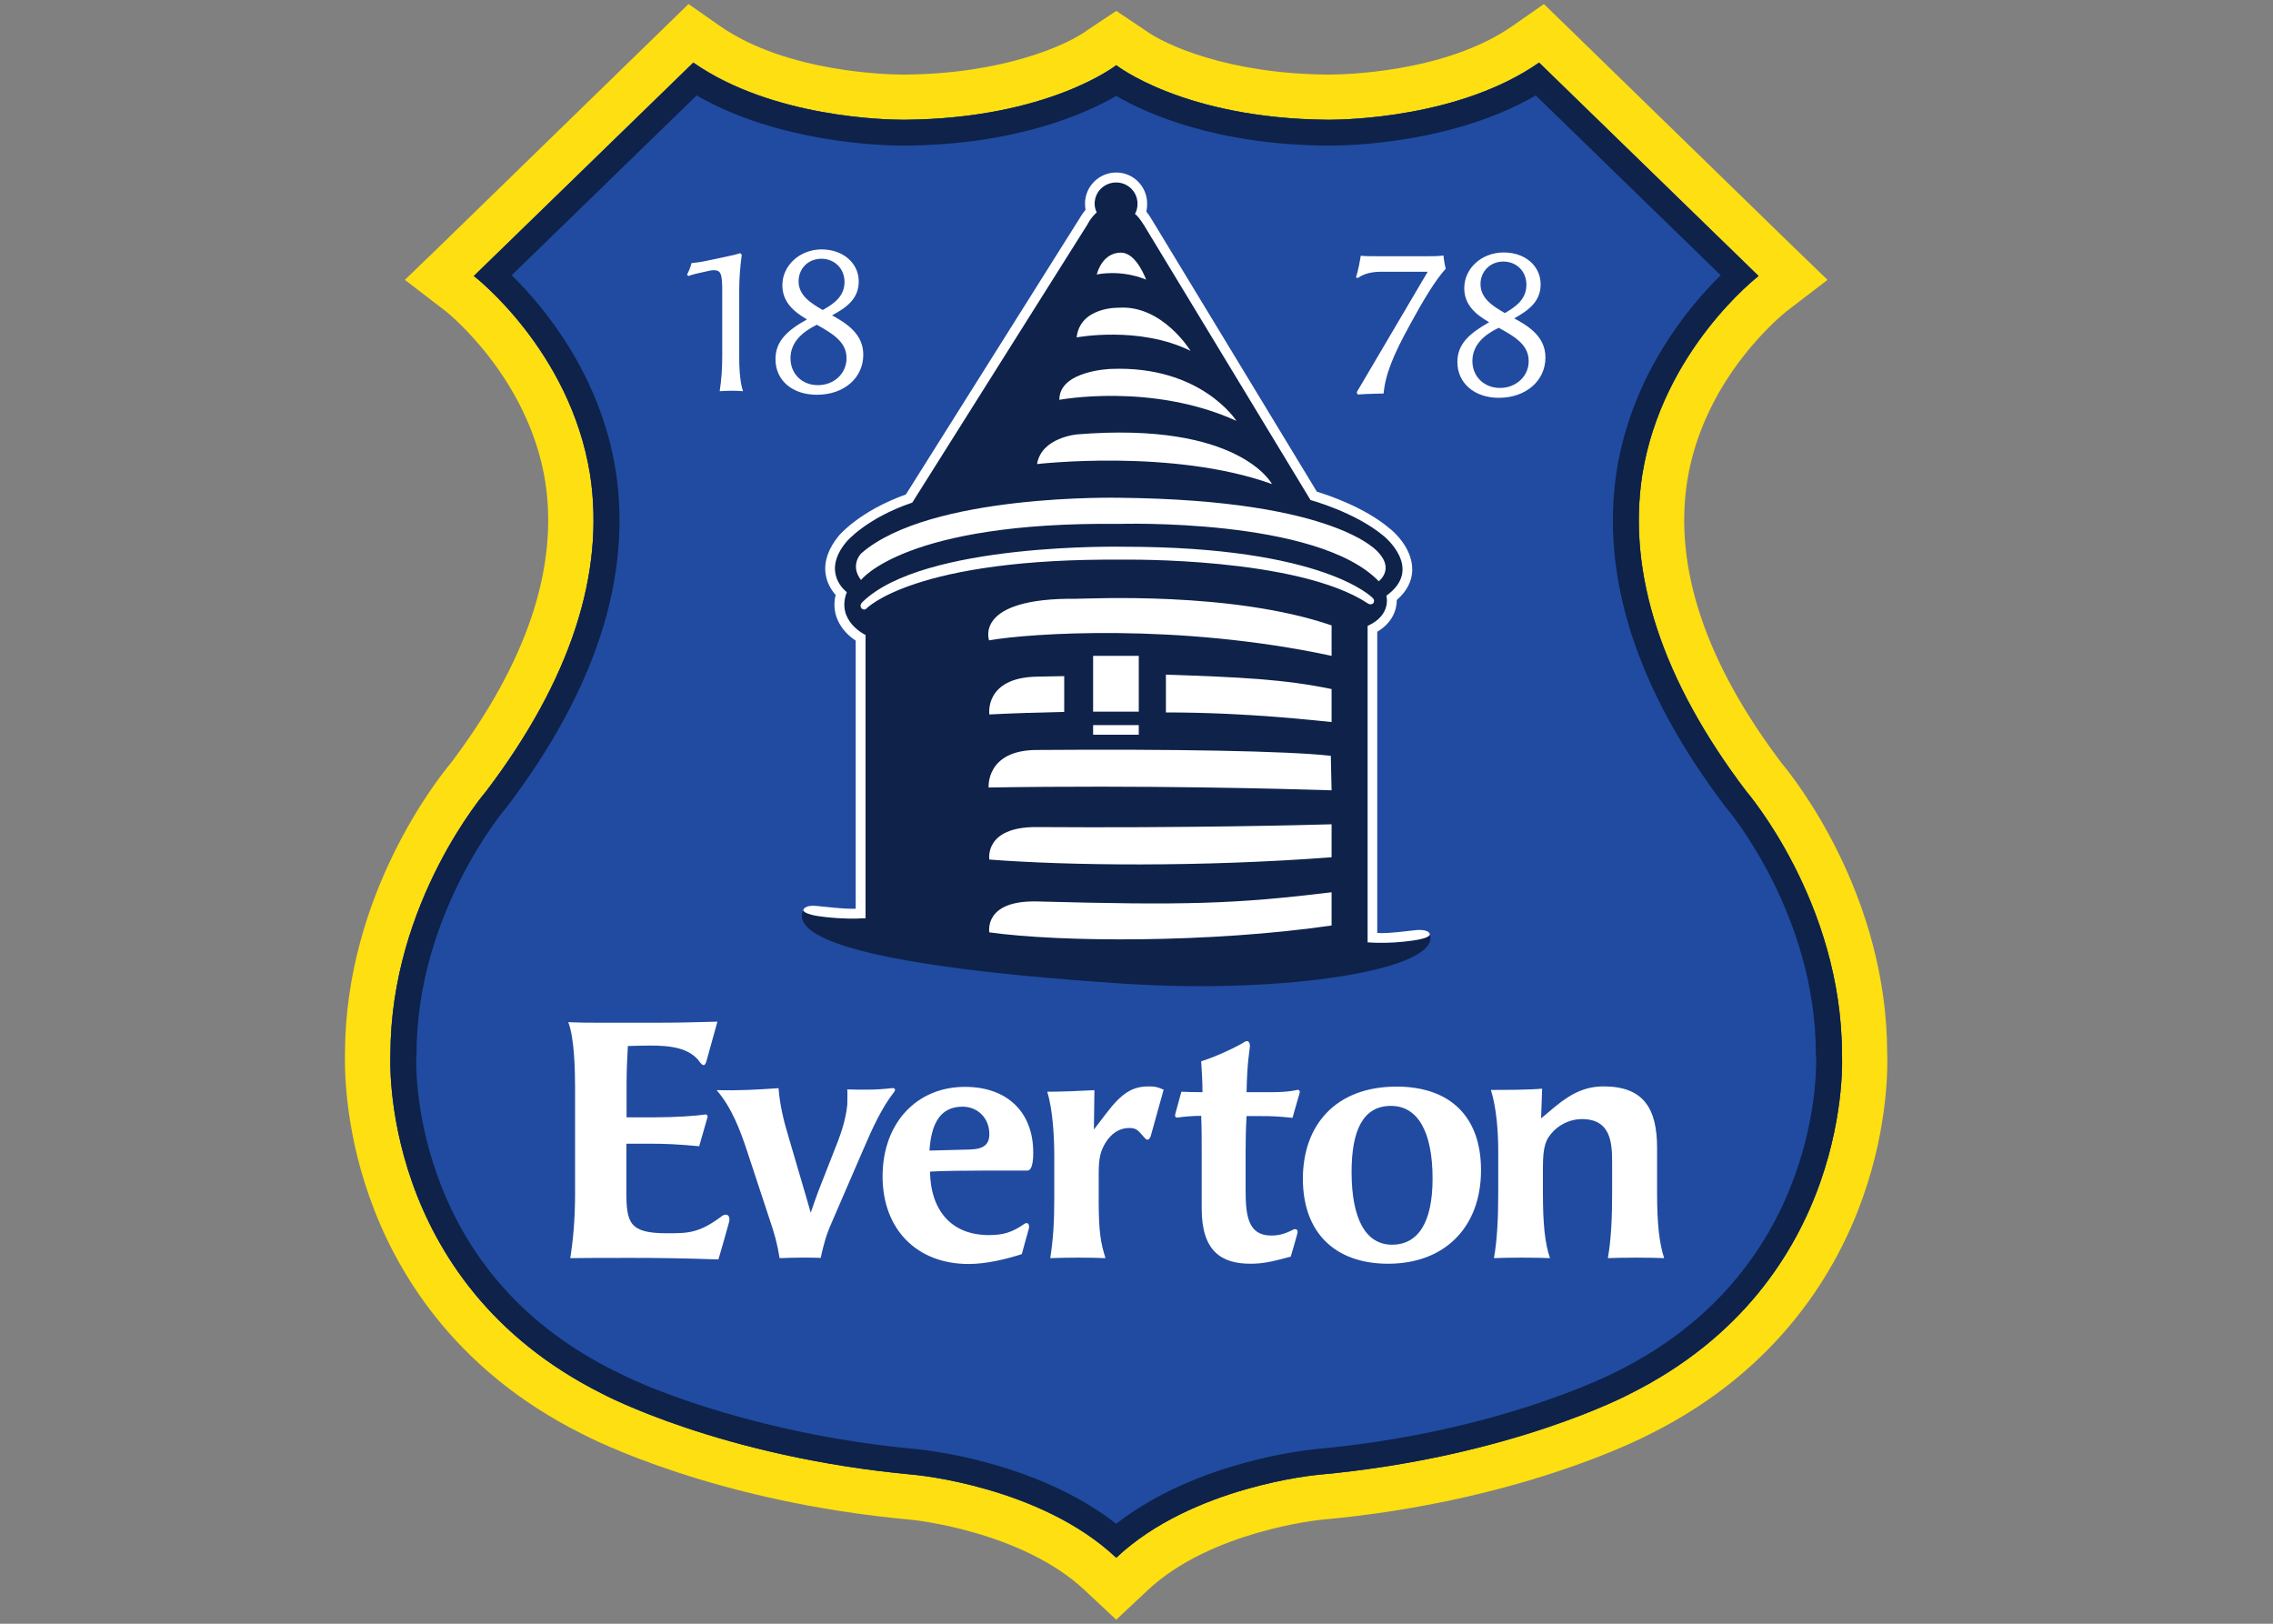 <?xml version="1.0" encoding="UTF-8"?>
<svg xmlns="http://www.w3.org/2000/svg" xmlns:xlink="http://www.w3.org/1999/xlink" width="35pt" height="25pt" viewBox="0 0 35 25" version="1.1">
<rect x="0" y="0" width="35" height="25" fill="#808080" stroke="none"/>
<g id="surface1">
<path style=" stroke:none;fill-rule:nonzero;fill:rgb(99.216%,87.451%,7.059%);fill-opacity:1;" d="M 23.699 0.961 L 27.078 4.246 C 27.078 4.246 25.598 5.387 25.289 7.301 C 25.051 8.828 25.59 10.469 26.887 12.18 C 26.887 12.18 28.363 13.887 28.363 16.234 C 28.363 16.234 28.562 19.727 25.098 21.457 C 25.098 21.457 23.27 22.434 20.293 22.707 C 20.293 22.707 18.359 22.879 17.188 23.98 C 16.016 22.879 14.082 22.707 14.082 22.707 C 11.105 22.434 9.277 21.457 9.277 21.457 C 5.812 19.727 6.012 16.234 6.012 16.234 C 6.012 13.887 7.488 12.18 7.488 12.18 C 8.785 10.469 9.32 8.828 9.086 7.301 C 8.777 5.387 7.297 4.246 7.297 4.246 L 10.676 0.961 C 11.891 1.812 13.648 1.844 13.906 1.844 C 13.926 1.844 13.938 1.844 13.938 1.844 C 16.148 1.824 17.188 1.004 17.188 1.004 C 17.188 1.004 18.227 1.824 20.438 1.844 C 20.438 1.844 20.449 1.844 20.469 1.844 C 20.723 1.844 22.484 1.812 23.699 0.961 M 23.773 0.062 L 23.297 0.395 C 22.25 1.129 20.648 1.148 20.469 1.148 L 20.441 1.148 C 18.926 1.137 17.938 0.695 17.621 0.457 L 17.188 0.168 L 16.754 0.457 C 16.438 0.695 15.445 1.137 13.934 1.148 L 13.906 1.148 C 13.727 1.148 12.125 1.129 11.078 0.395 L 10.602 0.062 L 10.188 0.465 L 6.809 3.754 L 6.234 4.309 L 6.871 4.797 C 6.879 4.805 8.137 5.805 8.395 7.41 C 8.602 8.738 8.113 10.199 6.941 11.75 C 6.758 11.969 5.316 13.766 5.312 16.223 C 5.309 16.387 5.293 17.312 5.688 18.426 C 6.078 19.539 6.965 21.078 8.957 22.074 C 9.129 22.164 11.016 23.125 14.02 23.398 C 14.035 23.398 15.73 23.566 16.707 24.488 L 17.188 24.938 L 17.668 24.488 C 18.645 23.566 20.34 23.398 20.355 23.398 C 23.359 23.125 25.246 22.164 25.418 22.074 C 27.41 21.078 28.297 19.539 28.688 18.426 C 29.082 17.312 29.066 16.387 29.059 16.223 C 29.059 13.766 27.617 11.969 27.434 11.75 C 26.262 10.199 25.773 8.738 25.98 7.406 C 26.238 5.785 27.492 4.809 27.504 4.797 L 28.141 4.309 L 27.566 3.754 L 24.188 0.465 Z M 23.773 0.062 "/>
<path style=" stroke:none;fill-rule:nonzero;fill:rgb(12.549%,29.412%,62.745%);fill-opacity:1;" d="M 23.699 0.965 L 27.078 4.25 C 27.078 4.25 25.598 5.387 25.289 7.305 C 25.055 8.828 25.59 10.469 26.887 12.18 C 26.887 12.18 28.363 13.887 28.363 16.238 C 28.363 16.238 28.562 19.73 25.098 21.461 C 25.098 21.461 23.27 22.438 20.293 22.707 C 20.293 22.707 18.359 22.879 17.188 23.984 C 16.016 22.879 14.082 22.707 14.082 22.707 C 11.105 22.438 9.277 21.461 9.277 21.461 C 5.812 19.73 6.012 16.238 6.012 16.238 C 6.012 13.887 7.488 12.18 7.488 12.18 C 8.785 10.469 9.32 8.828 9.086 7.305 C 8.777 5.387 7.297 4.25 7.297 4.25 L 10.676 0.965 C 11.891 1.812 13.652 1.844 13.906 1.844 C 13.926 1.844 13.938 1.844 13.938 1.844 C 16.148 1.824 17.188 1.004 17.188 1.004 C 17.188 1.004 18.227 1.824 20.438 1.844 C 20.438 1.844 20.445 1.844 20.469 1.844 C 20.723 1.844 22.484 1.812 23.699 0.965 "/>
<path style=" stroke:none;fill-rule:nonzero;fill:rgb(5.49%,13.333%,29.02%);fill-opacity:1;" d="M 10.727 1.469 C 11.992 2.199 13.582 2.242 13.906 2.242 C 13.93 2.242 13.941 2.242 13.941 2.242 C 15.672 2.227 16.738 1.738 17.188 1.477 C 17.637 1.738 18.703 2.227 20.43 2.242 C 20.43 2.242 20.441 2.242 20.469 2.242 C 20.793 2.242 22.383 2.203 23.648 1.469 L 26.496 4.238 C 26.004 4.719 25.133 5.762 24.895 7.242 C 24.641 8.879 25.203 10.621 26.566 12.418 L 26.574 12.43 L 26.582 12.438 C 26.598 12.453 27.965 14.07 27.961 16.234 L 27.961 16.246 L 27.965 16.258 C 27.965 16.293 28.113 19.508 24.918 21.105 L 24.914 21.105 L 24.906 21.109 C 24.891 21.121 23.117 22.051 20.258 22.312 C 20.176 22.32 18.441 22.484 17.188 23.461 C 15.934 22.484 14.195 22.32 14.117 22.312 C 11.84 22.105 10.078 21.434 9.469 21.109 L 9.461 21.105 L 9.457 21.105 C 8.125 20.441 7.211 19.43 6.734 18.098 C 6.371 17.09 6.41 16.266 6.41 16.258 L 6.414 16.246 L 6.414 16.234 C 6.41 14.07 7.777 12.453 7.793 12.438 L 7.801 12.43 L 7.809 12.418 C 9.172 10.621 9.734 8.879 9.48 7.242 C 9.242 5.762 8.371 4.719 7.879 4.238 Z M 23.699 0.965 C 22.484 1.812 20.723 1.844 20.469 1.844 C 20.445 1.844 20.438 1.844 20.438 1.844 C 18.227 1.824 17.188 1.004 17.188 1.004 C 17.188 1.004 16.148 1.824 13.938 1.844 C 13.938 1.844 13.926 1.844 13.906 1.844 C 13.648 1.844 11.891 1.812 10.676 0.965 L 7.297 4.25 C 7.297 4.25 8.777 5.387 9.086 7.305 C 9.32 8.828 8.785 10.469 7.488 12.18 C 7.488 12.18 6.012 13.887 6.012 16.238 C 6.012 16.238 5.812 19.73 9.277 21.461 C 9.277 21.461 11.105 22.438 14.082 22.707 C 14.082 22.707 16.016 22.879 17.188 23.984 C 18.359 22.879 20.293 22.707 20.293 22.707 C 23.27 22.438 25.098 21.461 25.098 21.461 C 28.562 19.73 28.363 16.238 28.363 16.238 C 28.363 13.887 26.887 12.18 26.887 12.18 C 25.59 10.469 25.051 8.828 25.289 7.305 C 25.598 5.387 27.078 4.25 27.078 4.25 Z M 23.699 0.965 "/>
<path style=" stroke:none;fill-rule:nonzero;fill:rgb(100%,100%,100%);fill-opacity:1;" d="M 11.383 5.516 C 11.383 5.754 11.406 5.918 11.441 6.023 C 11.398 6.02 11.336 6.016 11.266 6.016 C 11.199 6.016 11.129 6.02 11.082 6.023 C 11.109 5.848 11.121 5.672 11.121 5.484 L 11.121 4.484 C 11.121 4.215 11.102 4.16 10.988 4.16 C 10.961 4.16 10.922 4.168 10.871 4.18 L 10.715 4.215 C 10.664 4.227 10.633 4.238 10.602 4.25 L 10.578 4.23 C 10.602 4.188 10.633 4.113 10.648 4.051 C 10.73 4.043 10.785 4.035 10.879 4.016 L 11.211 3.945 C 11.27 3.934 11.336 3.918 11.398 3.898 L 11.422 3.922 C 11.395 4.109 11.383 4.316 11.383 4.441 Z M 11.383 5.516 "/>
<path style=" stroke:none;fill-rule:nonzero;fill:rgb(100%,100%,100%);fill-opacity:1;" d="M 13.293 5.461 C 13.293 5.82 12.996 6.078 12.578 6.078 C 12.199 6.078 11.941 5.855 11.941 5.531 C 11.941 5.25 12.125 5.086 12.426 4.918 C 12.219 4.797 12.047 4.648 12.047 4.391 C 12.047 4.086 12.316 3.84 12.652 3.84 C 12.98 3.84 13.223 4.051 13.223 4.332 C 13.223 4.598 13.039 4.734 12.812 4.855 C 13.047 4.984 13.293 5.148 13.293 5.461 M 12.172 5.516 C 12.172 5.754 12.348 5.93 12.594 5.93 C 12.844 5.93 13.035 5.75 13.035 5.516 C 13.035 5.281 12.859 5.156 12.578 5 C 12.371 5.102 12.172 5.258 12.172 5.516 M 13.004 4.34 C 13.004 4.137 12.852 3.984 12.648 3.984 C 12.445 3.984 12.297 4.133 12.297 4.332 C 12.297 4.547 12.48 4.664 12.668 4.773 C 12.836 4.68 13.004 4.566 13.004 4.34 "/>
<path style=" stroke:none;fill-rule:nonzero;fill:rgb(100%,100%,100%);fill-opacity:1;" d="M 20.891 6.039 L 21.984 4.184 L 21.273 4.184 C 21.148 4.184 21.016 4.203 20.906 4.281 L 20.879 4.27 C 20.914 4.172 20.941 4.012 20.953 3.938 C 21.035 3.945 21.117 3.945 21.207 3.945 L 21.984 3.945 C 22.086 3.945 22.133 3.945 22.227 3.934 C 22.227 3.965 22.25 4.102 22.262 4.137 C 22.098 4.316 21.906 4.641 21.719 4.984 C 21.449 5.473 21.332 5.766 21.305 6.059 C 21.305 6.059 21.055 6.062 20.906 6.074 Z M 20.891 6.039 "/>
<path style=" stroke:none;fill-rule:nonzero;fill:rgb(100%,100%,100%);fill-opacity:1;" d="M 23.797 5.504 C 23.797 5.863 23.496 6.125 23.078 6.125 C 22.703 6.125 22.441 5.898 22.441 5.574 C 22.441 5.293 22.629 5.133 22.93 4.961 C 22.719 4.84 22.547 4.691 22.547 4.438 C 22.547 4.129 22.816 3.887 23.156 3.887 C 23.484 3.887 23.723 4.094 23.723 4.379 C 23.723 4.641 23.539 4.777 23.316 4.902 C 23.551 5.027 23.797 5.191 23.797 5.504 M 22.672 5.559 C 22.672 5.797 22.852 5.973 23.098 5.973 C 23.344 5.973 23.539 5.793 23.539 5.562 C 23.539 5.324 23.359 5.199 23.078 5.047 C 22.871 5.145 22.672 5.301 22.672 5.559 M 23.504 4.383 C 23.504 4.18 23.355 4.027 23.148 4.027 C 22.949 4.027 22.797 4.176 22.797 4.375 C 22.797 4.59 22.98 4.711 23.172 4.82 C 23.34 4.723 23.504 4.609 23.504 4.383 "/>
<path style=" stroke:none;fill-rule:nonzero;fill:rgb(5.49%,13.333%,29.02%);fill-opacity:1;" d="M 22.016 14.379 C 22.027 14.402 21.988 14.441 21.828 14.469 C 21.828 14.469 21.457 14.539 21.059 14.508 L 21.059 9.637 C 21.434 9.469 21.348 9.172 21.348 9.172 C 21.93 8.754 21.309 8.254 21.309 8.254 C 20.867 7.883 20.18 7.699 20.18 7.699 L 17.617 3.469 C 17.555 3.371 17.512 3.32 17.477 3.293 C 17.504 3.246 17.516 3.195 17.516 3.137 C 17.516 2.953 17.367 2.809 17.188 2.809 C 17.004 2.809 16.855 2.953 16.855 3.137 C 16.855 3.184 16.867 3.23 16.887 3.27 C 16.789 3.359 16.746 3.453 16.746 3.453 L 14.047 7.738 C 13.332 7.98 13.031 8.344 13.031 8.344 C 12.633 8.824 13.039 9.117 13.039 9.117 C 12.867 9.562 13.328 9.777 13.328 9.777 L 13.328 14.137 C 12.926 14.164 12.559 14.098 12.559 14.098 C 12.398 14.066 12.359 14.027 12.371 14.004 C 12.219 14.312 12.664 14.84 17.309 15.145 C 19.809 15.309 22.207 14.926 22.016 14.379 "/>
<path style=" stroke:none;fill-rule:nonzero;fill:rgb(100%,100%,100%);fill-opacity:1;" d="M 15.84 18.926 C 15.789 19.105 15.777 19.152 15.734 19.309 C 15.492 19.387 15.191 19.461 14.914 19.461 C 14.105 19.461 13.59 18.914 13.59 18.113 C 13.59 17.297 14.109 16.734 14.859 16.734 C 15.508 16.734 15.91 17.121 15.91 17.746 C 15.91 17.797 15.91 18.023 15.82 18.023 L 15.148 18.023 C 14.875 18.023 14.492 18.027 14.32 18.039 C 14.332 18.66 14.668 19.016 15.227 19.016 C 15.453 19.016 15.586 18.973 15.773 18.844 C 15.816 18.812 15.863 18.84 15.84 18.926 M 14.918 17.699 C 15.145 17.695 15.234 17.625 15.234 17.461 C 15.234 17.215 15.055 17.039 14.82 17.039 C 14.484 17.039 14.34 17.289 14.312 17.715 Z M 14.918 17.699 "/>
<path style=" stroke:none;fill-rule:nonzero;fill:rgb(100%,100%,100%);fill-opacity:1;" d="M 16.844 17.391 L 17.035 17.141 C 17.273 16.828 17.438 16.727 17.688 16.727 C 17.781 16.727 17.82 16.734 17.918 16.777 C 17.844 17.047 17.766 17.328 17.719 17.492 C 17.707 17.527 17.676 17.578 17.629 17.523 C 17.527 17.41 17.508 17.367 17.387 17.367 C 17.238 17.367 17.113 17.449 17.023 17.594 C 16.949 17.719 16.918 17.816 16.918 18.07 L 16.918 18.5 C 16.918 18.953 16.949 19.145 17.023 19.371 C 16.938 19.367 16.77 19.363 16.602 19.363 C 16.438 19.363 16.273 19.367 16.172 19.371 C 16.219 19.066 16.234 18.812 16.234 18.43 L 16.234 17.797 C 16.234 17.543 16.215 17.09 16.125 16.809 C 16.328 16.809 16.641 16.797 16.852 16.785 Z M 16.844 17.391 "/>
<path style=" stroke:none;fill-rule:nonzero;fill:rgb(100%,100%,100%);fill-opacity:1;" d="M 18.098 17.148 C 18.102 17.133 18.168 16.895 18.191 16.809 C 18.262 16.812 18.387 16.816 18.516 16.816 C 18.516 16.609 18.504 16.5 18.496 16.34 C 18.68 16.285 19.023 16.133 19.168 16.039 C 19.223 16.008 19.25 16.055 19.246 16.113 C 19.242 16.176 19.203 16.348 19.195 16.816 L 19.566 16.816 C 19.695 16.816 19.84 16.812 19.973 16.781 C 19.992 16.777 20.023 16.785 20.012 16.828 C 19.988 16.902 19.93 17.121 19.902 17.211 C 19.695 17.188 19.57 17.184 19.43 17.184 L 19.195 17.184 C 19.184 17.359 19.18 17.574 19.18 17.723 L 19.18 18.324 C 19.18 18.727 19.223 19.023 19.574 19.023 C 19.688 19.023 19.781 19 19.918 18.93 C 19.941 18.918 19.996 18.922 19.977 18.992 C 19.945 19.109 19.914 19.215 19.875 19.348 C 19.559 19.434 19.426 19.457 19.254 19.457 C 18.801 19.457 18.504 19.258 18.504 18.609 L 18.504 17.801 C 18.504 17.543 18.504 17.355 18.496 17.18 C 18.355 17.18 18.207 17.195 18.133 17.207 C 18.117 17.211 18.082 17.203 18.098 17.148 "/>
<path style=" stroke:none;fill-rule:nonzero;fill:rgb(100%,100%,100%);fill-opacity:1;" d="M 10.086 17.203 C 10.402 17.203 10.727 17.18 10.852 17.16 C 10.902 17.152 10.895 17.199 10.895 17.199 C 10.855 17.34 10.801 17.527 10.766 17.648 C 10.43 17.617 10.246 17.609 10.016 17.609 L 9.645 17.609 L 9.645 18.352 C 9.645 18.832 9.695 18.988 10.27 18.988 C 10.594 18.988 10.766 18.988 11.117 18.723 C 11.18 18.676 11.258 18.703 11.223 18.828 C 11.188 18.957 11.074 19.359 11.062 19.391 C 10.477 19.371 10.086 19.367 9.738 19.367 C 9.301 19.367 9.02 19.367 8.781 19.371 C 8.824 19.098 8.855 18.777 8.855 18.383 L 8.855 16.742 C 8.855 16.477 8.844 15.973 8.75 15.738 C 8.93 15.746 9.051 15.746 9.18 15.746 L 10.168 15.746 C 10.52 15.746 10.66 15.738 11.047 15.73 C 10.977 15.98 10.902 16.246 10.875 16.348 C 10.844 16.449 10.793 16.371 10.781 16.359 C 10.621 16.125 10.305 16.098 10.004 16.098 C 9.91 16.098 9.801 16.102 9.668 16.105 C 9.664 16.195 9.648 16.445 9.648 16.672 L 9.648 17.203 Z M 10.086 17.203 "/>
<path style=" stroke:none;fill-rule:nonzero;fill:rgb(100%,100%,100%);fill-opacity:1;" d="M 12.34 19.363 C 12.238 19.363 12.105 19.367 12.004 19.371 C 11.969 19.145 11.926 18.996 11.848 18.766 L 11.5 17.711 C 11.395 17.395 11.266 17.051 11.035 16.785 C 11.383 16.793 11.656 16.777 11.988 16.754 C 12.008 17.008 12.066 17.254 12.141 17.5 L 12.336 18.164 C 12.383 18.32 12.484 18.672 12.484 18.672 C 12.52 18.559 12.562 18.449 12.598 18.348 L 12.906 17.562 C 12.957 17.426 13.027 17.219 13.047 17.004 C 13.047 16.93 13.051 16.863 13.047 16.773 C 13.121 16.777 13.258 16.777 13.367 16.777 C 13.473 16.777 13.645 16.766 13.727 16.754 C 13.797 16.746 13.789 16.789 13.762 16.82 C 13.582 17.051 13.438 17.359 13.301 17.68 L 12.801 18.836 C 12.719 19.023 12.684 19.156 12.637 19.367 C 12.586 19.363 12.461 19.363 12.34 19.363 "/>
<path style=" stroke:none;fill-rule:nonzero;fill:rgb(100%,100%,100%);fill-opacity:1;" d="M 20.062 18.148 C 20.062 17.324 20.566 16.73 21.504 16.73 C 22.336 16.73 22.805 17.199 22.805 18.016 C 22.805 18.895 22.246 19.457 21.375 19.457 C 20.551 19.457 20.062 18.973 20.062 18.148 M 22.059 18.148 C 22.059 17.418 21.828 17.027 21.418 17.027 C 20.98 17.027 20.812 17.418 20.812 18.043 C 20.812 18.777 21.035 19.164 21.434 19.164 C 21.84 19.164 22.059 18.816 22.059 18.148 "/>
<path style=" stroke:none;fill-rule:nonzero;fill:rgb(100%,100%,100%);fill-opacity:1;" d="M 23.07 17.711 C 23.07 17.453 23.047 17.066 22.957 16.781 C 23.191 16.781 23.52 16.781 23.746 16.762 L 23.73 17.219 L 23.945 17.039 C 24.211 16.82 24.426 16.727 24.695 16.727 C 25.309 16.727 25.516 17.07 25.516 17.672 L 25.516 18.363 C 25.516 18.848 25.551 19.145 25.625 19.371 C 25.539 19.367 25.359 19.363 25.195 19.363 C 25.023 19.363 24.852 19.367 24.758 19.371 C 24.809 19.086 24.824 18.746 24.824 18.363 L 24.824 17.898 C 24.824 17.59 24.801 17.23 24.359 17.23 C 24.203 17.23 24.047 17.293 23.93 17.406 C 23.797 17.539 23.758 17.652 23.758 17.984 L 23.758 18.363 C 23.758 18.848 23.789 19.145 23.867 19.371 C 23.785 19.367 23.609 19.363 23.441 19.363 C 23.262 19.363 23.098 19.367 23.004 19.371 C 23.055 19.086 23.07 18.746 23.07 18.363 Z M 23.07 17.711 "/>
<path style=" stroke:none;fill-rule:nonzero;fill:rgb(100%,100%,100%);fill-opacity:1;" d="M 13.258 8.93 C 13.258 8.93 13.934 8.031 17.23 8.066 C 17.23 8.066 20.285 7.969 21.23 8.949 C 21.23 8.949 21.469 8.773 21.23 8.512 C 21.23 8.512 20.625 7.699 17.246 7.664 C 17.246 7.664 14.316 7.594 13.258 8.523 C 13.258 8.523 13.082 8.703 13.258 8.93 "/>
<path style=" stroke:none;fill-rule:nonzero;fill:rgb(100%,100%,100%);fill-opacity:1;" d="M 15.961 13.879 C 15.141 13.863 15.234 14.355 15.234 14.355 C 16.328 14.508 18.625 14.52 20.504 14.25 L 20.504 13.738 C 19.023 13.918 18.266 13.941 15.961 13.879 "/>
<path style=" stroke:none;fill-rule:nonzero;fill:rgb(100%,100%,100%);fill-opacity:1;" d="M 16.312 6.156 C 16.312 6.156 17.734 5.887 19.039 6.48 C 19.039 6.48 18.496 5.625 17.109 5.68 C 17.109 5.68 16.309 5.703 16.312 6.156 "/>
<path style=" stroke:none;fill-rule:nonzero;fill:rgb(100%,100%,100%);fill-opacity:1;" d="M 15.969 7.145 C 15.969 7.145 18.059 6.902 19.586 7.453 C 19.586 7.453 19.086 6.484 16.586 6.688 C 16.586 6.688 16.035 6.734 15.969 7.145 "/>
<path style=" stroke:none;fill-rule:nonzero;fill:rgb(100%,100%,100%);fill-opacity:1;" d="M 17.309 8.617 C 17.309 8.617 19.984 8.574 21.066 9.293 C 21.066 9.293 21.109 9.324 21.148 9.285 C 21.148 9.285 21.176 9.242 21.137 9.207 C 21.137 9.207 20.398 8.418 17.309 8.418 C 17.309 8.418 14.211 8.348 13.277 9.273 C 13.277 9.273 13.223 9.324 13.27 9.371 C 13.27 9.371 13.309 9.402 13.34 9.371 C 13.34 9.371 14.078 8.586 17.309 8.617 "/>
<path style=" stroke:none;fill-rule:nonzero;fill:rgb(100%,100%,100%);fill-opacity:1;" d="M 17.27 3.891 C 17.27 3.891 16.996 3.855 16.887 4.227 C 16.887 4.227 17.242 4.141 17.648 4.305 C 17.648 4.305 17.5 3.895 17.27 3.891 "/>
<path style=" stroke:none;fill-rule:nonzero;fill:rgb(100%,100%,100%);fill-opacity:1;" d="M 16.578 5.195 C 16.578 5.195 17.543 5.012 18.332 5.402 C 18.332 5.402 17.898 4.691 17.227 4.738 C 17.227 4.738 16.633 4.719 16.578 5.195 "/>
<path style=" stroke:none;fill-rule:nonzero;fill:rgb(100%,100%,100%);fill-opacity:1;" d="M 20.504 10.098 L 20.504 9.629 C 18.969 9.102 16.781 9.219 16.57 9.219 C 14.988 9.203 15.23 9.859 15.23 9.859 C 15.848 9.75 18.141 9.59 20.504 10.098 "/>
<path style=" stroke:none;fill-rule:nonzero;fill:rgb(100%,100%,100%);fill-opacity:1;" d="M 22.016 14.379 C 21.992 14.312 21.863 14.316 21.809 14.32 C 21.605 14.344 21.406 14.367 21.273 14.367 C 21.25 14.367 21.227 14.363 21.207 14.363 L 21.207 9.727 C 21.445 9.586 21.508 9.383 21.508 9.238 C 21.66 9.105 21.742 8.953 21.746 8.781 C 21.754 8.43 21.438 8.164 21.398 8.137 C 21.016 7.812 20.457 7.625 20.277 7.57 L 17.742 3.391 C 17.711 3.336 17.68 3.293 17.652 3.258 C 17.66 3.219 17.664 3.176 17.664 3.137 C 17.664 2.871 17.453 2.656 17.188 2.656 C 16.922 2.656 16.707 2.871 16.707 3.137 C 16.707 3.168 16.711 3.199 16.715 3.23 C 16.66 3.297 16.629 3.355 16.613 3.379 L 13.949 7.613 C 13.238 7.867 12.93 8.234 12.918 8.246 C 12.758 8.441 12.688 8.637 12.711 8.824 C 12.73 8.98 12.809 9.094 12.867 9.16 C 12.785 9.504 12.996 9.746 13.176 9.863 L 13.176 13.992 L 13.113 13.992 C 12.977 13.992 12.781 13.969 12.578 13.949 C 12.523 13.941 12.402 13.941 12.371 14.004 C 12.359 14.027 12.398 14.066 12.559 14.098 C 12.559 14.098 12.926 14.164 13.328 14.137 L 13.328 9.777 C 13.328 9.777 12.867 9.562 13.039 9.117 C 13.039 9.117 12.633 8.824 13.031 8.344 C 13.031 8.344 13.332 7.98 14.047 7.738 L 16.746 3.453 C 16.746 3.453 16.789 3.359 16.887 3.27 C 16.867 3.23 16.855 3.184 16.855 3.137 C 16.855 2.953 17.004 2.809 17.188 2.809 C 17.367 2.809 17.516 2.953 17.516 3.137 C 17.516 3.195 17.504 3.246 17.477 3.293 C 17.512 3.32 17.555 3.371 17.617 3.469 L 20.18 7.699 C 20.18 7.699 20.867 7.883 21.309 8.254 C 21.309 8.254 21.93 8.754 21.348 9.172 C 21.348 9.172 21.434 9.469 21.059 9.637 L 21.059 14.508 C 21.457 14.539 21.828 14.469 21.828 14.469 C 21.977 14.441 22.02 14.406 22.016 14.383 C 22.016 14.379 22.016 14.379 22.016 14.379 "/>
<path style=" stroke:none;fill-rule:nonzero;fill:rgb(100%,100%,100%);fill-opacity:1;" d="M 15.234 11 C 15.629 10.98 16.016 10.969 16.387 10.961 L 16.387 10.41 C 16.246 10.414 16.105 10.414 15.965 10.418 C 15.152 10.434 15.234 11 15.234 11 "/>
<path style=" stroke:none;fill-rule:nonzero;fill:rgb(100%,100%,100%);fill-opacity:1;" d="M 20.504 11.117 L 20.504 10.609 C 19.773 10.457 19.09 10.426 17.953 10.387 L 17.953 10.969 C 19.23 10.969 20.285 11.098 20.504 11.117 "/>
<path style=" stroke:none;fill-rule:nonzero;fill:rgb(100%,100%,100%);fill-opacity:1;" d="M 16.832 11.312 L 17.535 11.312 L 17.535 11.164 L 16.832 11.164 Z M 16.832 11.312 "/>
<path style=" stroke:none;fill-rule:nonzero;fill:rgb(100%,100%,100%);fill-opacity:1;" d="M 15.961 12.734 C 15.148 12.73 15.234 13.234 15.234 13.234 C 16.445 13.328 18.48 13.352 20.504 13.199 L 20.504 12.691 C 20.133 12.703 18.23 12.75 15.961 12.734 "/>
<path style=" stroke:none;fill-rule:nonzero;fill:rgb(100%,100%,100%);fill-opacity:1;" d="M 17.535 10.098 L 16.832 10.098 L 16.832 10.957 L 17.535 10.957 Z M 17.535 10.098 "/>
<path style=" stroke:none;fill-rule:nonzero;fill:rgb(100%,100%,100%);fill-opacity:1;" d="M 15.969 11.547 C 15.176 11.547 15.223 12.125 15.223 12.125 C 17.621 12.086 19.781 12.145 20.504 12.168 L 20.492 11.637 C 19.844 11.562 18.043 11.531 15.969 11.547 "/>
</g>
</svg>
